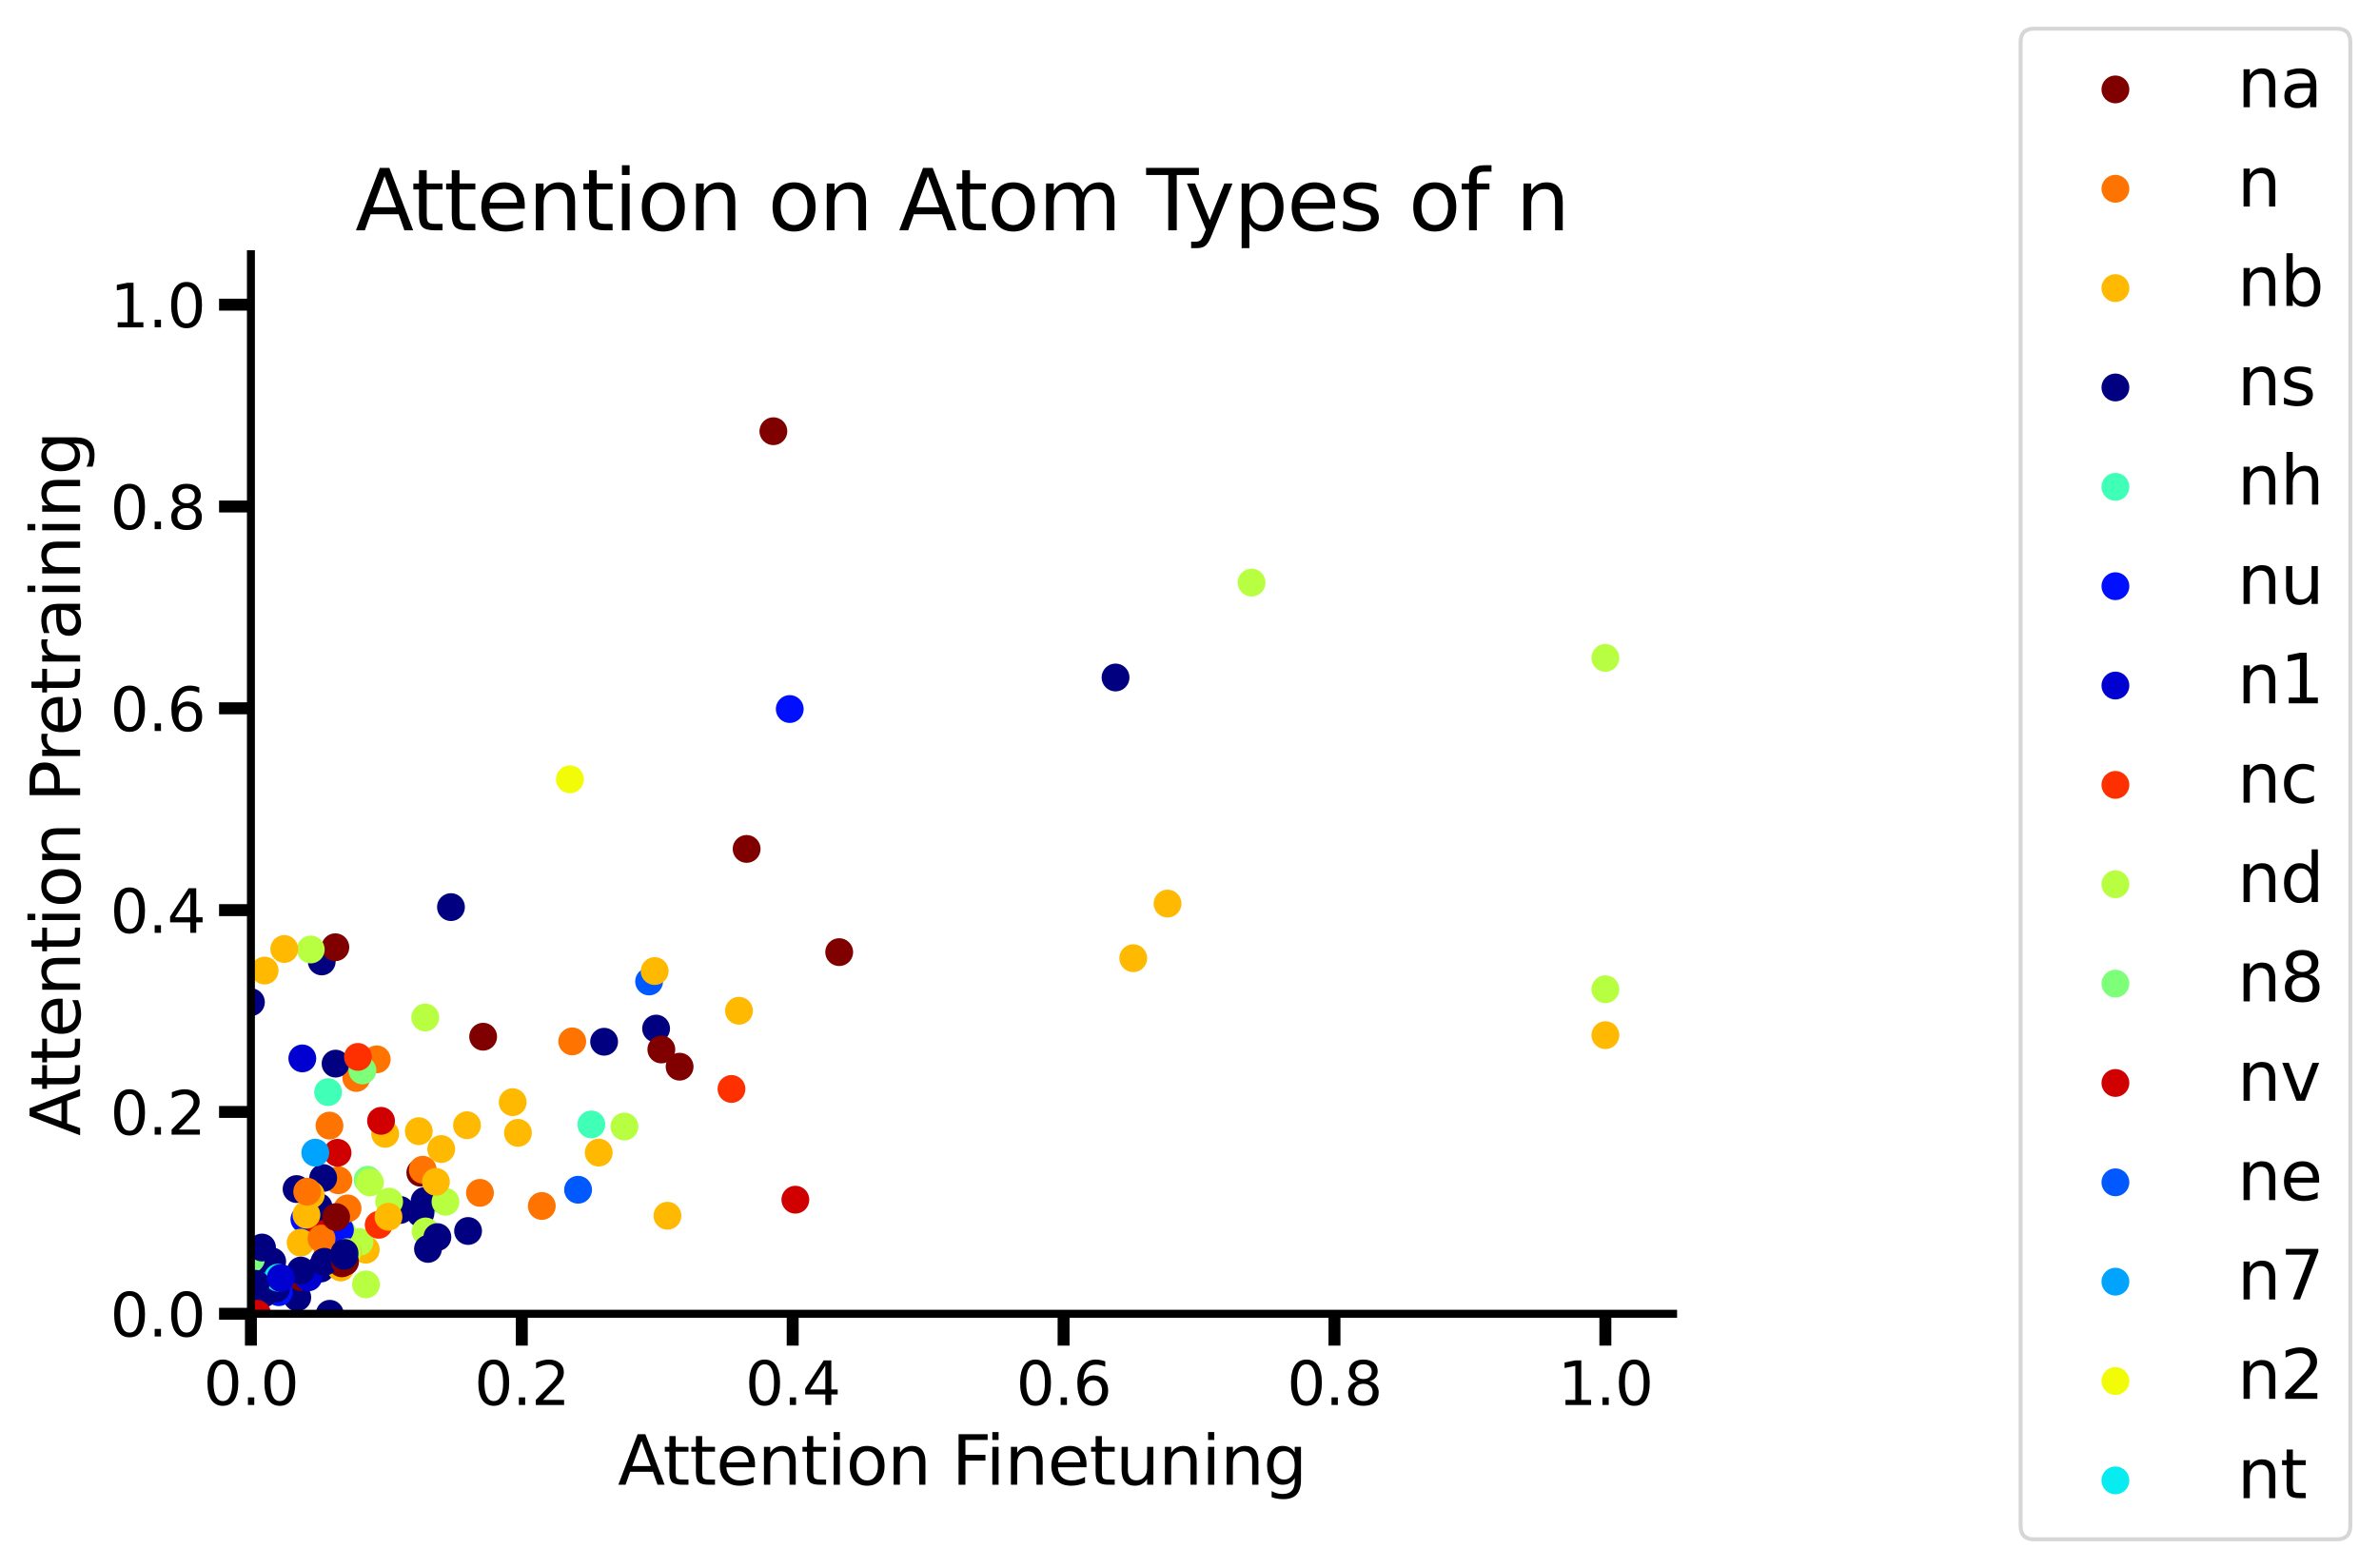 <?xml version="1.0" encoding="utf-8" standalone="no"?>
<!DOCTYPE svg PUBLIC "-//W3C//DTD SVG 1.1//EN"
  "http://www.w3.org/Graphics/SVG/1.1/DTD/svg11.dtd">
<svg xmlns:xlink="http://www.w3.org/1999/xlink" width="597.388pt" height="393.792pt" viewBox="0 0 597.388 393.792" xmlns="http://www.w3.org/2000/svg" version="1.1">
 <defs>
  <style type="text/css">*{stroke-linejoin: round; stroke-linecap: butt}</style>
 </defs>
 <g id="figure_1">
  <g id="patch_1">
   <path d="M 0 393.792 
L 597.388 393.792 
L 597.388 -0 
L 0 -0 
z
" style="fill: #ffffff"/>
  </g>
  <g id="axes_1">
   <g id="patch_2">
    <path d="M 63.008 329.952 
L 420.127 329.952 
L 420.127 63.84 
L 63.008 63.84 
z
" style="fill: #ffffff"/>
   </g>
   <g id="PathCollection_1">
    <defs>
     <path id="m0a8fdbb843" d="M 0 3 
C 0.796 3 1.559 2.684 2.121 2.121 
C 2.684 1.559 3 0.796 3 0 
C 3 -0.796 2.684 -1.559 2.121 -2.121 
C 1.559 -2.684 0.796 -3 0 -3 
C -0.796 -3 -1.559 -2.684 -2.121 -2.121 
C -2.684 -1.559 -3 -0.796 -3 0 
C -3 0.796 -2.684 1.559 -2.121 2.121 
C -1.559 2.684 -0.796 3 0 3 
z
" style="stroke: #800000"/>
    </defs>
    <g clip-path="url(#peb94a585a1)">
     <use xlink:href="#m0a8fdbb843" x="187.485" y="213.203" style="fill: #800000; stroke: #800000"/>
    </g>
   </g>
   <g id="PathCollection_2">
    <defs>
     <path id="m5bb364352b" d="M 0 3 
C 0.796 3 1.559 2.684 2.121 2.121 
C 2.684 1.559 3 0.796 3 0 
C 3 -0.796 2.684 -1.559 2.121 -2.121 
C 1.559 -2.684 0.796 -3 0 -3 
C -0.796 -3 -1.559 -2.684 -2.121 -2.121 
C -2.684 -1.559 -3 -0.796 -3 0 
C -3 0.796 -2.684 1.559 -2.121 2.121 
C -1.559 2.684 -0.796 3 0 3 
z
" style="stroke: #ff7300"/>
    </defs>
    <g clip-path="url(#peb94a585a1)">
     <use xlink:href="#m5bb364352b" x="94.602" y="266.051" style="fill: #ff7300; stroke: #ff7300"/>
    </g>
   </g>
   <g id="PathCollection_3">
    <defs>
     <path id="m5950d393f5" d="M 0 3 
C 0.796 3 1.559 2.684 2.121 2.121 
C 2.684 1.559 3 0.796 3 0 
C 3 -0.796 2.684 -1.559 2.121 -2.121 
C 1.559 -2.684 0.796 -3 0 -3 
C -0.796 -3 -1.559 -2.684 -2.121 -2.121 
C -2.684 -1.559 -3 -0.796 -3 0 
C -3 0.796 -2.684 1.559 -2.121 2.121 
C -1.559 2.684 -0.796 3 0 3 
z
" style="stroke: #ffb900"/>
    </defs>
    <g clip-path="url(#peb94a585a1)">
     <use xlink:href="#m5950d393f5" x="96.72" y="284.767" style="fill: #ffb900; stroke: #ffb900"/>
    </g>
   </g>
   <g id="PathCollection_4">
    <defs>
     <path id="mbd45d2533b" d="M 0 3 
C 0.796 3 1.559 2.684 2.121 2.121 
C 2.684 1.559 3 0.796 3 0 
C 3 -0.796 2.684 -1.559 2.121 -2.121 
C 1.559 -2.684 0.796 -3 0 -3 
C -0.796 -3 -1.559 -2.684 -2.121 -2.121 
C -2.684 -1.559 -3 -0.796 -3 0 
C -3 0.796 -2.684 1.559 -2.121 2.121 
C -1.559 2.684 -0.796 3 0 3 
z
" style="stroke: #000080"/>
    </defs>
    <g clip-path="url(#peb94a585a1)">
     <use xlink:href="#mbd45d2533b" x="74.648" y="325.827" style="fill: #000080; stroke: #000080"/>
    </g>
   </g>
   <g id="PathCollection_5">
    <g clip-path="url(#peb94a585a1)">
     <use xlink:href="#m0a8fdbb843" x="75.38" y="320.695" style="fill: #800000; stroke: #800000"/>
    </g>
   </g>
   <g id="PathCollection_6">
    <g clip-path="url(#peb94a585a1)">
     <use xlink:href="#m0a8fdbb843" x="63.008" y="322.589" style="fill: #800000; stroke: #800000"/>
    </g>
   </g>
   <g id="PathCollection_7">
    <g clip-path="url(#peb94a585a1)">
     <use xlink:href="#mbd45d2533b" x="68.348" y="316.811" style="fill: #000080; stroke: #000080"/>
    </g>
   </g>
   <g id="PathCollection_8">
    <defs>
     <path id="md31bfb827f" d="M 0 3 
C 0.796 3 1.559 2.684 2.121 2.121 
C 2.684 1.559 3 0.796 3 0 
C 3 -0.796 2.684 -1.559 2.121 -2.121 
C 1.559 -2.684 0.796 -3 0 -3 
C -0.796 -3 -1.559 -2.684 -2.121 -2.121 
C -2.684 -1.559 -3 -0.796 -3 0 
C -3 0.796 -2.684 1.559 -2.121 2.121 
C -1.559 2.684 -0.796 3 0 3 
z
" style="stroke: #40ffb7"/>
    </defs>
    <g clip-path="url(#peb94a585a1)">
     <use xlink:href="#md31bfb827f" x="106.857" y="302.038" style="fill: #40ffb7; stroke: #40ffb7"/>
    </g>
   </g>
   <g id="PathCollection_9">
    <g clip-path="url(#peb94a585a1)">
     <use xlink:href="#mbd45d2533b" x="80.55" y="318.592" style="fill: #000080; stroke: #000080"/>
    </g>
   </g>
   <g id="PathCollection_10">
    <g clip-path="url(#peb94a585a1)">
     <use xlink:href="#m5950d393f5" x="91.852" y="313.859" style="fill: #ffb900; stroke: #ffb900"/>
    </g>
   </g>
   <g id="PathCollection_11">
    <g clip-path="url(#peb94a585a1)">
     <use xlink:href="#mbd45d2533b" x="164.754" y="258.327" style="fill: #000080; stroke: #000080"/>
    </g>
   </g>
   <g id="PathCollection_12">
    <g clip-path="url(#peb94a585a1)">
     <use xlink:href="#mbd45d2533b" x="105.579" y="304.691" style="fill: #000080; stroke: #000080"/>
    </g>
   </g>
   <g id="PathCollection_13">
    <g clip-path="url(#peb94a585a1)">
     <use xlink:href="#mbd45d2533b" x="106.617" y="301.618" style="fill: #000080; stroke: #000080"/>
    </g>
   </g>
   <g id="PathCollection_14">
    <g clip-path="url(#peb94a585a1)">
     <use xlink:href="#m5bb364352b" x="82.239" y="314.841" style="fill: #ff7300; stroke: #ff7300"/>
    </g>
   </g>
   <g id="PathCollection_15">
    <g clip-path="url(#peb94a585a1)">
     <use xlink:href="#mbd45d2533b" x="86.334" y="316.28" style="fill: #000080; stroke: #000080"/>
    </g>
   </g>
   <g id="PathCollection_16">
    <g clip-path="url(#peb94a585a1)">
     <use xlink:href="#mbd45d2533b" x="113.241" y="227.818" style="fill: #000080; stroke: #000080"/>
    </g>
   </g>
   <g id="PathCollection_17">
    <g clip-path="url(#peb94a585a1)">
     <use xlink:href="#mbd45d2533b" x="117.537" y="309.159" style="fill: #000080; stroke: #000080"/>
    </g>
   </g>
   <g id="PathCollection_18">
    <defs>
     <path id="mb98b5febcc" d="M 0 3 
C 0.796 3 1.559 2.684 2.121 2.121 
C 2.684 1.559 3 0.796 3 0 
C 3 -0.796 2.684 -1.559 2.121 -2.121 
C 1.559 -2.684 0.796 -3 0 -3 
C -0.796 -3 -1.559 -2.684 -2.121 -2.121 
C -2.684 -1.559 -3 -0.796 -3 0 
C -3 0.796 -2.684 1.559 -2.121 2.121 
C -1.559 2.684 -0.796 3 0 3 
z
" style="stroke: #0010ff"/>
    </defs>
    <g clip-path="url(#peb94a585a1)">
     <use xlink:href="#mb98b5febcc" x="70" y="324.535" style="fill: #0010ff; stroke: #0010ff"/>
    </g>
   </g>
   <g id="PathCollection_19">
    <defs>
     <path id="m5ac8adf208" d="M 0 3 
C 0.796 3 1.559 2.684 2.121 2.121 
C 2.684 1.559 3 0.796 3 0 
C 3 -0.796 2.684 -1.559 2.121 -2.121 
C 1.559 -2.684 0.796 -3 0 -3 
C -0.796 -3 -1.559 -2.684 -2.121 -2.121 
C -2.684 -1.559 -3 -0.796 -3 0 
C -3 0.796 -2.684 1.559 -2.121 2.121 
C -1.559 2.684 -0.796 3 0 3 
z
" style="stroke: #0000d1"/>
    </defs>
    <g clip-path="url(#peb94a585a1)">
     <use xlink:href="#m5ac8adf208" x="77.422" y="320.802" style="fill: #0000d1; stroke: #0000d1"/>
    </g>
   </g>
   <g id="PathCollection_20">
    <g clip-path="url(#peb94a585a1)">
     <use xlink:href="#m0a8fdbb843" x="210.731" y="239.124" style="fill: #800000; stroke: #800000"/>
    </g>
   </g>
   <g id="PathCollection_21">
    <defs>
     <path id="m7ab957c93b" d="M 0 3 
C 0.796 3 1.559 2.684 2.121 2.121 
C 2.684 1.559 3 0.796 3 0 
C 3 -0.796 2.684 -1.559 2.121 -2.121 
C 1.559 -2.684 0.796 -3 0 -3 
C -0.796 -3 -1.559 -2.684 -2.121 -2.121 
C -2.684 -1.559 -3 -0.796 -3 0 
C -3 0.796 -2.684 1.559 -2.121 2.121 
C -1.559 2.684 -0.796 3 0 3 
z
" style="stroke: #ff3000"/>
    </defs>
    <g clip-path="url(#peb94a585a1)">
     <use xlink:href="#m7ab957c93b" x="183.681" y="273.485" style="fill: #ff3000; stroke: #ff3000"/>
    </g>
   </g>
   <g id="PathCollection_22">
    <defs>
     <path id="m9fdbf76335" d="M 0 3 
C 0.796 3 1.559 2.684 2.121 2.121 
C 2.684 1.559 3 0.796 3 0 
C 3 -0.796 2.684 -1.559 2.121 -2.121 
C 1.559 -2.684 0.796 -3 0 -3 
C -0.796 -3 -1.559 -2.684 -2.121 -2.121 
C -2.684 -1.559 -3 -0.796 -3 0 
C -3 0.796 -2.684 1.559 -2.121 2.121 
C -1.559 2.684 -0.796 3 0 3 
z
" style="stroke: #b7ff40"/>
    </defs>
    <g clip-path="url(#peb94a585a1)">
     <use xlink:href="#m9fdbf76335" x="156.793" y="282.924" style="fill: #b7ff40; stroke: #b7ff40"/>
    </g>
   </g>
   <g id="PathCollection_23">
    <g clip-path="url(#peb94a585a1)">
     <use xlink:href="#m9fdbf76335" x="106.87" y="309.272" style="fill: #b7ff40; stroke: #b7ff40"/>
    </g>
   </g>
   <g id="PathCollection_24">
    <g clip-path="url(#peb94a585a1)">
     <use xlink:href="#m0a8fdbb843" x="105.549" y="294.519" style="fill: #800000; stroke: #800000"/>
    </g>
   </g>
   <g id="PathCollection_25">
    <g clip-path="url(#peb94a585a1)">
     <use xlink:href="#m0a8fdbb843" x="166.066" y="263.57" style="fill: #800000; stroke: #800000"/>
    </g>
   </g>
   <g id="PathCollection_26">
    <g clip-path="url(#peb94a585a1)">
     <use xlink:href="#m5bb364352b" x="84.981" y="296.426" style="fill: #ff7300; stroke: #ff7300"/>
    </g>
   </g>
   <g id="PathCollection_27">
    <g clip-path="url(#peb94a585a1)">
     <use xlink:href="#mb98b5febcc" x="76.437" y="306.21" style="fill: #0010ff; stroke: #0010ff"/>
    </g>
   </g>
   <g id="PathCollection_28">
    <g clip-path="url(#peb94a585a1)">
     <use xlink:href="#m5950d393f5" x="82.041" y="307.738" style="fill: #ffb900; stroke: #ffb900"/>
    </g>
   </g>
   <g id="PathCollection_29">
    <g clip-path="url(#peb94a585a1)">
     <use xlink:href="#mbd45d2533b" x="63.008" y="318.276" style="fill: #000080; stroke: #000080"/>
    </g>
   </g>
   <g id="PathCollection_30">
    <g clip-path="url(#peb94a585a1)">
     <use xlink:href="#m5bb364352b" x="120.521" y="299.583" style="fill: #ff7300; stroke: #ff7300"/>
    </g>
   </g>
   <g id="PathCollection_31">
    <g clip-path="url(#peb94a585a1)">
     <use xlink:href="#mbd45d2533b" x="280.123" y="170.149" style="fill: #000080; stroke: #000080"/>
    </g>
   </g>
   <g id="PathCollection_32">
    <g clip-path="url(#peb94a585a1)">
     <use xlink:href="#m9fdbf76335" x="111.865" y="301.824" style="fill: #b7ff40; stroke: #b7ff40"/>
    </g>
   </g>
   <g id="PathCollection_33">
    <g clip-path="url(#peb94a585a1)">
     <use xlink:href="#m9fdbf76335" x="85.876" y="309.367" style="fill: #b7ff40; stroke: #b7ff40"/>
    </g>
   </g>
   <g id="PathCollection_34">
    <defs>
     <path id="m23bd38cb18" d="M 0 3 
C 0.796 3 1.559 2.684 2.121 2.121 
C 2.684 1.559 3 0.796 3 0 
C 3 -0.796 2.684 -1.559 2.121 -2.121 
C 1.559 -2.684 0.796 -3 0 -3 
C -0.796 -3 -1.559 -2.684 -2.121 -2.121 
C -2.684 -1.559 -3 -0.796 -3 0 
C -3 0.796 -2.684 1.559 -2.121 2.121 
C -1.559 2.684 -0.796 3 0 3 
z
" style="stroke: #7dff7a"/>
    </defs>
    <g clip-path="url(#peb94a585a1)">
     <use xlink:href="#m23bd38cb18" x="63.008" y="316.22" style="fill: #7dff7a; stroke: #7dff7a"/>
    </g>
   </g>
   <g id="PathCollection_35">
    <g clip-path="url(#peb94a585a1)">
     <use xlink:href="#mbd45d2533b" x="109.828" y="310.691" style="fill: #000080; stroke: #000080"/>
    </g>
   </g>
   <g id="PathCollection_36">
    <g clip-path="url(#peb94a585a1)">
     <use xlink:href="#m5bb364352b" x="106.162" y="293.769" style="fill: #ff7300; stroke: #ff7300"/>
    </g>
   </g>
   <g id="PathCollection_37">
    <g clip-path="url(#peb94a585a1)">
     <use xlink:href="#m9fdbf76335" x="90.27" y="311.893" style="fill: #b7ff40; stroke: #b7ff40"/>
    </g>
   </g>
   <g id="PathCollection_38">
    <g clip-path="url(#peb94a585a1)">
     <use xlink:href="#m5bb364352b" x="89.467" y="270.723" style="fill: #ff7300; stroke: #ff7300"/>
    </g>
   </g>
   <g id="PathCollection_39">
    <g clip-path="url(#peb94a585a1)">
     <use xlink:href="#mbd45d2533b" x="80.789" y="241.46" style="fill: #000080; stroke: #000080"/>
    </g>
   </g>
   <g id="PathCollection_40">
    <defs>
     <path id="m068b511c0d" d="M 0 3 
C 0.796 3 1.559 2.684 2.121 2.121 
C 2.684 1.559 3 0.796 3 0 
C 3 -0.796 2.684 -1.559 2.121 -2.121 
C 1.559 -2.684 0.796 -3 0 -3 
C -0.796 -3 -1.559 -2.684 -2.121 -2.121 
C -2.684 -1.559 -3 -0.796 -3 0 
C -3 0.796 -2.684 1.559 -2.121 2.121 
C -1.559 2.684 -0.796 3 0 3 
z
" style="stroke: #d10000"/>
    </defs>
    <g clip-path="url(#peb94a585a1)">
     <use xlink:href="#m068b511c0d" x="199.722" y="301.298" style="fill: #d10000; stroke: #d10000"/>
    </g>
   </g>
   <g id="PathCollection_41">
    <g clip-path="url(#peb94a585a1)">
     <use xlink:href="#m9fdbf76335" x="403.122" y="248.447" style="fill: #b7ff40; stroke: #b7ff40"/>
    </g>
   </g>
   <g id="PathCollection_42">
    <defs>
     <path id="ma3d87de763" d="M 0 3 
C 0.796 3 1.559 2.684 2.121 2.121 
C 2.684 1.559 3 0.796 3 0 
C 3 -0.796 2.684 -1.559 2.121 -2.121 
C 1.559 -2.684 0.796 -3 0 -3 
C -0.796 -3 -1.559 -2.684 -2.121 -2.121 
C -2.684 -1.559 -3 -0.796 -3 0 
C -3 0.796 -2.684 1.559 -2.121 2.121 
C -1.559 2.684 -0.796 3 0 3 
z
" style="stroke: #0058ff"/>
    </defs>
    <g clip-path="url(#peb94a585a1)">
     <use xlink:href="#ma3d87de763" x="162.995" y="246.491" style="fill: #0058ff; stroke: #0058ff"/>
    </g>
   </g>
   <g id="PathCollection_43">
    <g clip-path="url(#peb94a585a1)">
     <use xlink:href="#md31bfb827f" x="148.489" y="282.403" style="fill: #40ffb7; stroke: #40ffb7"/>
    </g>
   </g>
   <g id="PathCollection_44">
    <g clip-path="url(#peb94a585a1)">
     <use xlink:href="#ma3d87de763" x="145.164" y="298.801" style="fill: #0058ff; stroke: #0058ff"/>
    </g>
   </g>
   <g id="PathCollection_45">
    <g clip-path="url(#peb94a585a1)">
     <use xlink:href="#m068b511c0d" x="80.748" y="308.7" style="fill: #d10000; stroke: #d10000"/>
    </g>
   </g>
   <g id="PathCollection_46">
    <g clip-path="url(#peb94a585a1)">
     <use xlink:href="#m5950d393f5" x="284.568" y="240.641" style="fill: #ffb900; stroke: #ffb900"/>
    </g>
   </g>
   <g id="PathCollection_47">
    <g clip-path="url(#peb94a585a1)">
     <use xlink:href="#m068b511c0d" x="95.683" y="281.494" style="fill: #d10000; stroke: #d10000"/>
    </g>
   </g>
   <g id="PathCollection_48">
    <g clip-path="url(#peb94a585a1)">
     <use xlink:href="#m5950d393f5" x="117.264" y="282.598" style="fill: #ffb900; stroke: #ffb900"/>
    </g>
   </g>
   <g id="PathCollection_49">
    <g clip-path="url(#peb94a585a1)">
     <use xlink:href="#m068b511c0d" x="84.759" y="289.522" style="fill: #d10000; stroke: #d10000"/>
    </g>
   </g>
   <g id="PathCollection_50">
    <g clip-path="url(#peb94a585a1)">
     <use xlink:href="#m5950d393f5" x="75.485" y="312.094" style="fill: #ffb900; stroke: #ffb900"/>
    </g>
   </g>
   <g id="PathCollection_51">
    <g clip-path="url(#peb94a585a1)">
     <use xlink:href="#m5950d393f5" x="110.798" y="288.574" style="fill: #ffb900; stroke: #ffb900"/>
    </g>
   </g>
   <g id="PathCollection_52">
    <g clip-path="url(#peb94a585a1)">
     <use xlink:href="#m5bb364352b" x="136.047" y="302.878" style="fill: #ff7300; stroke: #ff7300"/>
    </g>
   </g>
   <g id="PathCollection_53">
    <g clip-path="url(#peb94a585a1)">
     <use xlink:href="#m23bd38cb18" x="92.31" y="296.286" style="fill: #7dff7a; stroke: #7dff7a"/>
    </g>
   </g>
   <g id="PathCollection_54">
    <g clip-path="url(#peb94a585a1)">
     <use xlink:href="#mb98b5febcc" x="85.364" y="308.864" style="fill: #0010ff; stroke: #0010ff"/>
    </g>
   </g>
   <g id="PathCollection_55">
    <g clip-path="url(#peb94a585a1)">
     <use xlink:href="#m5bb364352b" x="143.695" y="261.541" style="fill: #ff7300; stroke: #ff7300"/>
    </g>
   </g>
   <g id="PathCollection_56">
    <g clip-path="url(#peb94a585a1)">
     <use xlink:href="#m5bb364352b" x="87.277" y="303.483" style="fill: #ff7300; stroke: #ff7300"/>
    </g>
   </g>
   <g id="PathCollection_57">
    <g clip-path="url(#peb94a585a1)">
     <use xlink:href="#m9fdbf76335" x="91.9" y="322.573" style="fill: #b7ff40; stroke: #b7ff40"/>
    </g>
   </g>
   <g id="PathCollection_58">
    <g clip-path="url(#peb94a585a1)">
     <use xlink:href="#m9fdbf76335" x="92.887" y="296.964" style="fill: #b7ff40; stroke: #b7ff40"/>
    </g>
   </g>
   <g id="PathCollection_59">
    <g clip-path="url(#peb94a585a1)">
     <use xlink:href="#mbd45d2533b" x="66.237" y="324.852" style="fill: #000080; stroke: #000080"/>
    </g>
   </g>
   <g id="PathCollection_60">
    <g clip-path="url(#peb94a585a1)">
     <use xlink:href="#mbd45d2533b" x="69.298" y="323.612" style="fill: #000080; stroke: #000080"/>
    </g>
   </g>
   <g id="PathCollection_61">
    <g clip-path="url(#peb94a585a1)">
     <use xlink:href="#md31bfb827f" x="82.385" y="274.287" style="fill: #40ffb7; stroke: #40ffb7"/>
    </g>
   </g>
   <g id="PathCollection_62">
    <g clip-path="url(#peb94a585a1)">
     <use xlink:href="#mbd45d2533b" x="84.264" y="267.126" style="fill: #000080; stroke: #000080"/>
    </g>
   </g>
   <g id="PathCollection_63">
    <g clip-path="url(#peb94a585a1)">
     <use xlink:href="#m23bd38cb18" x="91.02" y="268.842" style="fill: #7dff7a; stroke: #7dff7a"/>
    </g>
   </g>
   <g id="PathCollection_64">
    <g clip-path="url(#peb94a585a1)">
     <use xlink:href="#mbd45d2533b" x="81.149" y="295.85" style="fill: #000080; stroke: #000080"/>
    </g>
   </g>
   <g id="PathCollection_65">
    <g clip-path="url(#peb94a585a1)">
     <use xlink:href="#mbd45d2533b" x="79.99" y="303.086" style="fill: #000080; stroke: #000080"/>
    </g>
   </g>
   <g id="PathCollection_66">
    <g clip-path="url(#peb94a585a1)">
     <use xlink:href="#m5950d393f5" x="85.54" y="318.327" style="fill: #ffb900; stroke: #ffb900"/>
    </g>
   </g>
   <g id="PathCollection_67">
    <g clip-path="url(#peb94a585a1)">
     <use xlink:href="#m5950d393f5" x="87.385" y="314.571" style="fill: #ffb900; stroke: #ffb900"/>
    </g>
   </g>
   <g id="PathCollection_68">
    <g clip-path="url(#peb94a585a1)">
     <use xlink:href="#m5950d393f5" x="293.18" y="226.932" style="fill: #ffb900; stroke: #ffb900"/>
    </g>
   </g>
   <g id="PathCollection_69">
    <g clip-path="url(#peb94a585a1)">
     <use xlink:href="#m5950d393f5" x="164.395" y="243.877" style="fill: #ffb900; stroke: #ffb900"/>
    </g>
   </g>
   <g id="PathCollection_70">
    <defs>
     <path id="m5619b731d8" d="M 0 3 
C 0.796 3 1.559 2.684 2.121 2.121 
C 2.684 1.559 3 0.796 3 0 
C 3 -0.796 2.684 -1.559 2.121 -2.121 
C 1.559 -2.684 0.796 -3 0 -3 
C -0.796 -3 -1.559 -2.684 -2.121 -2.121 
C -2.684 -1.559 -3 -0.796 -3 0 
C -3 0.796 -2.684 1.559 -2.121 2.121 
C -1.559 2.684 -0.796 3 0 3 
z
" style="stroke: #00a4ff"/>
    </defs>
    <g clip-path="url(#peb94a585a1)">
     <use xlink:href="#m5619b731d8" x="79.167" y="289.492" style="fill: #00a4ff; stroke: #00a4ff"/>
    </g>
   </g>
   <g id="PathCollection_71">
    <g clip-path="url(#peb94a585a1)">
     <use xlink:href="#m5bb364352b" x="82.733" y="282.694" style="fill: #ff7300; stroke: #ff7300"/>
    </g>
   </g>
   <g id="PathCollection_72">
    <g clip-path="url(#peb94a585a1)">
     <use xlink:href="#m5950d393f5" x="78.049" y="300.068" style="fill: #ffb900; stroke: #ffb900"/>
    </g>
   </g>
   <g id="PathCollection_73">
    <g clip-path="url(#peb94a585a1)">
     <use xlink:href="#m5950d393f5" x="76.946" y="305.072" style="fill: #ffb900; stroke: #ffb900"/>
    </g>
   </g>
   <g id="PathCollection_74">
    <g clip-path="url(#peb94a585a1)">
     <use xlink:href="#m5bb364352b" x="80.741" y="311.061" style="fill: #ff7300; stroke: #ff7300"/>
    </g>
   </g>
   <g id="PathCollection_75">
    <g clip-path="url(#peb94a585a1)">
     <use xlink:href="#m0a8fdbb843" x="85.836" y="317.288" style="fill: #800000; stroke: #800000"/>
    </g>
   </g>
   <g id="PathCollection_76">
    <g clip-path="url(#peb94a585a1)">
     <use xlink:href="#m9fdbf76335" x="87.234" y="314.474" style="fill: #b7ff40; stroke: #b7ff40"/>
    </g>
   </g>
   <g id="PathCollection_77">
    <g clip-path="url(#peb94a585a1)">
     <use xlink:href="#m0a8fdbb843" x="121.323" y="260.366" style="fill: #800000; stroke: #800000"/>
    </g>
   </g>
   <g id="PathCollection_78">
    <g clip-path="url(#peb94a585a1)">
     <use xlink:href="#m9fdbf76335" x="106.776" y="255.536" style="fill: #b7ff40; stroke: #b7ff40"/>
    </g>
   </g>
   <g id="PathCollection_79">
    <g clip-path="url(#peb94a585a1)">
     <use xlink:href="#m7ab957c93b" x="89.884" y="265.437" style="fill: #ff3000; stroke: #ff3000"/>
    </g>
   </g>
   <g id="PathCollection_80">
    <g clip-path="url(#peb94a585a1)">
     <use xlink:href="#m9fdbf76335" x="403.122" y="165.226" style="fill: #b7ff40; stroke: #b7ff40"/>
    </g>
   </g>
   <g id="PathCollection_81">
    <g clip-path="url(#peb94a585a1)">
     <use xlink:href="#m9fdbf76335" x="314.284" y="146.313" style="fill: #b7ff40; stroke: #b7ff40"/>
    </g>
   </g>
   <g id="PathCollection_82">
    <g clip-path="url(#peb94a585a1)">
     <use xlink:href="#m0a8fdbb843" x="194.201" y="108.298" style="fill: #800000; stroke: #800000"/>
    </g>
   </g>
   <g id="PathCollection_83">
    <defs>
     <path id="mfdcd11271a" d="M 0 3 
C 0.796 3 1.559 2.684 2.121 2.121 
C 2.684 1.559 3 0.796 3 0 
C 3 -0.796 2.684 -1.559 2.121 -2.121 
C 1.559 -2.684 0.796 -3 0 -3 
C -0.796 -3 -1.559 -2.684 -2.121 -2.121 
C -2.684 -1.559 -3 -0.796 -3 0 
C -3 0.796 -2.684 1.559 -2.121 2.121 
C -1.559 2.684 -0.796 3 0 3 
z
" style="stroke: #f1fc06"/>
    </defs>
    <g clip-path="url(#peb94a585a1)">
     <use xlink:href="#mfdcd11271a" x="143.113" y="195.721" style="fill: #f1fc06; stroke: #f1fc06"/>
    </g>
   </g>
   <g id="PathCollection_84">
    <g clip-path="url(#peb94a585a1)">
     <use xlink:href="#m5950d393f5" x="167.6" y="305.329" style="fill: #ffb900; stroke: #ffb900"/>
    </g>
   </g>
   <g id="PathCollection_85">
    <g clip-path="url(#peb94a585a1)">
     <use xlink:href="#mbd45d2533b" x="151.697" y="261.628" style="fill: #000080; stroke: #000080"/>
    </g>
   </g>
   <g id="PathCollection_86">
    <g clip-path="url(#peb94a585a1)">
     <use xlink:href="#m5950d393f5" x="150.346" y="289.473" style="fill: #ffb900; stroke: #ffb900"/>
    </g>
   </g>
   <g id="PathCollection_87">
    <g clip-path="url(#peb94a585a1)">
     <use xlink:href="#m0a8fdbb843" x="170.655" y="267.894" style="fill: #800000; stroke: #800000"/>
    </g>
   </g>
   <g id="PathCollection_88">
    <g clip-path="url(#peb94a585a1)">
     <use xlink:href="#mbd45d2533b" x="100.5" y="303.877" style="fill: #000080; stroke: #000080"/>
    </g>
   </g>
   <g id="PathCollection_89">
    <g clip-path="url(#peb94a585a1)">
     <use xlink:href="#mbd45d2533b" x="74.475" y="298.627" style="fill: #000080; stroke: #000080"/>
    </g>
   </g>
   <g id="PathCollection_90">
    <g clip-path="url(#peb94a585a1)">
     <use xlink:href="#m068b511c0d" x="64.562" y="329.952" style="fill: #d10000; stroke: #d10000"/>
    </g>
   </g>
   <g id="PathCollection_91">
    <g clip-path="url(#peb94a585a1)">
     <use xlink:href="#m5950d393f5" x="403.122" y="259.974" style="fill: #ffb900; stroke: #ffb900"/>
    </g>
   </g>
   <g id="PathCollection_92">
    <g clip-path="url(#peb94a585a1)">
     <use xlink:href="#m5950d393f5" x="109.469" y="296.812" style="fill: #ffb900; stroke: #ffb900"/>
    </g>
   </g>
   <g id="PathCollection_93">
    <g clip-path="url(#peb94a585a1)">
     <use xlink:href="#m0a8fdbb843" x="84.408" y="305.665" style="fill: #800000; stroke: #800000"/>
    </g>
   </g>
   <g id="PathCollection_94">
    <g clip-path="url(#peb94a585a1)">
     <use xlink:href="#mbd45d2533b" x="81.466" y="316.892" style="fill: #000080; stroke: #000080"/>
    </g>
   </g>
   <g id="PathCollection_95">
    <g clip-path="url(#peb94a585a1)">
     <use xlink:href="#mbd45d2533b" x="65.793" y="313.311" style="fill: #000080; stroke: #000080"/>
    </g>
   </g>
   <g id="PathCollection_96">
    <g clip-path="url(#peb94a585a1)">
     <use xlink:href="#m5950d393f5" x="185.566" y="253.848" style="fill: #ffb900; stroke: #ffb900"/>
    </g>
   </g>
   <g id="PathCollection_97">
    <g clip-path="url(#peb94a585a1)">
     <use xlink:href="#m0a8fdbb843" x="84.209" y="237.897" style="fill: #800000; stroke: #800000"/>
    </g>
   </g>
   <g id="PathCollection_98">
    <g clip-path="url(#peb94a585a1)">
     <use xlink:href="#m9fdbf76335" x="78.033" y="238.46" style="fill: #b7ff40; stroke: #b7ff40"/>
    </g>
   </g>
   <g id="PathCollection_99">
    <g clip-path="url(#peb94a585a1)">
     <use xlink:href="#m5950d393f5" x="66.447" y="243.756" style="fill: #ffb900; stroke: #ffb900"/>
    </g>
   </g>
   <g id="PathCollection_100">
    <g clip-path="url(#peb94a585a1)">
     <use xlink:href="#m5950d393f5" x="71.388" y="238.336" style="fill: #ffb900; stroke: #ffb900"/>
    </g>
   </g>
   <g id="PathCollection_101">
    <g clip-path="url(#peb94a585a1)">
     <use xlink:href="#m5950d393f5" x="130.063" y="284.513" style="fill: #ffb900; stroke: #ffb900"/>
    </g>
   </g>
   <g id="PathCollection_102">
    <g clip-path="url(#peb94a585a1)">
     <use xlink:href="#m5950d393f5" x="128.739" y="276.803" style="fill: #ffb900; stroke: #ffb900"/>
    </g>
   </g>
   <g id="PathCollection_103">
    <g clip-path="url(#peb94a585a1)">
     <use xlink:href="#m5ac8adf208" x="75.914" y="265.816" style="fill: #0000d1; stroke: #0000d1"/>
    </g>
   </g>
   <g id="PathCollection_104">
    <g clip-path="url(#peb94a585a1)">
     <use xlink:href="#m0a8fdbb843" x="86.643" y="316.9" style="fill: #800000; stroke: #800000"/>
    </g>
   </g>
   <g id="PathCollection_105">
    <g clip-path="url(#peb94a585a1)">
     <use xlink:href="#m9fdbf76335" x="97.723" y="301.781" style="fill: #b7ff40; stroke: #b7ff40"/>
    </g>
   </g>
   <g id="PathCollection_106">
    <g clip-path="url(#peb94a585a1)">
     <use xlink:href="#m7ab957c93b" x="95.091" y="307.611" style="fill: #ff3000; stroke: #ff3000"/>
    </g>
   </g>
   <g id="PathCollection_107">
    <defs>
     <path id="m72caffab1c" d="M 0 3 
C 0.796 3 1.559 2.684 2.121 2.121 
C 2.684 1.559 3 0.796 3 0 
C 3 -0.796 2.684 -1.559 2.121 -2.121 
C 1.559 -2.684 0.796 -3 0 -3 
C -0.796 -3 -1.559 -2.684 -2.121 -2.121 
C -2.684 -1.559 -3 -0.796 -3 0 
C -3 0.796 -2.684 1.559 -2.121 2.121 
C -1.559 2.684 -0.796 3 0 3 
z
" style="stroke: #06ecf1"/>
    </defs>
    <g clip-path="url(#peb94a585a1)">
     <use xlink:href="#m72caffab1c" x="69.783" y="320.878" style="fill: #06ecf1; stroke: #06ecf1"/>
    </g>
   </g>
   <g id="PathCollection_108">
    <g clip-path="url(#peb94a585a1)">
     <use xlink:href="#m5950d393f5" x="97.554" y="305.59" style="fill: #ffb900; stroke: #ffb900"/>
    </g>
   </g>
   <g id="PathCollection_109">
    <g clip-path="url(#peb94a585a1)">
     <use xlink:href="#m5950d393f5" x="105.161" y="284.089" style="fill: #ffb900; stroke: #ffb900"/>
    </g>
   </g>
   <g id="PathCollection_110">
    <g clip-path="url(#peb94a585a1)">
     <use xlink:href="#mbd45d2533b" x="64.197" y="322.42" style="fill: #000080; stroke: #000080"/>
    </g>
   </g>
   <g id="PathCollection_111">
    <g clip-path="url(#peb94a585a1)">
     <use xlink:href="#mbd45d2533b" x="75.543" y="319.098" style="fill: #000080; stroke: #000080"/>
    </g>
   </g>
   <g id="PathCollection_112">
    <g clip-path="url(#peb94a585a1)">
     <use xlink:href="#mbd45d2533b" x="86.435" y="315.39" style="fill: #000080; stroke: #000080"/>
    </g>
   </g>
   <g id="PathCollection_113">
    <g clip-path="url(#peb94a585a1)">
     <use xlink:href="#mbd45d2533b" x="86.508" y="314.656" style="fill: #000080; stroke: #000080"/>
    </g>
   </g>
   <g id="PathCollection_114">
    <g clip-path="url(#peb94a585a1)">
     <use xlink:href="#m5bb364352b" x="77.142" y="299.282" style="fill: #ff7300; stroke: #ff7300"/>
    </g>
   </g>
   <g id="PathCollection_115">
    <g clip-path="url(#peb94a585a1)">
     <use xlink:href="#mb98b5febcc" x="198.314" y="178.072" style="fill: #0010ff; stroke: #0010ff"/>
    </g>
   </g>
   <g id="PathCollection_116">
    <g clip-path="url(#peb94a585a1)">
     <use xlink:href="#mbd45d2533b" x="82.813" y="329.952" style="fill: #000080; stroke: #000080"/>
    </g>
   </g>
   <g id="PathCollection_117">
    <g clip-path="url(#peb94a585a1)">
     <use xlink:href="#mbd45d2533b" x="107.474" y="313.658" style="fill: #000080; stroke: #000080"/>
    </g>
   </g>
   <g id="PathCollection_118">
    <g clip-path="url(#peb94a585a1)">
     <use xlink:href="#mbd45d2533b" x="63.008" y="251.688" style="fill: #000080; stroke: #000080"/>
    </g>
   </g>
   <g id="PathCollection_119">
    <g clip-path="url(#peb94a585a1)">
     <use xlink:href="#m5ac8adf208" x="70.509" y="320.966" style="fill: #0000d1; stroke: #0000d1"/>
    </g>
   </g>
   <g id="matplotlib.axis_1">
    <g id="xtick_1">
     <g id="line2d_1">
      <defs>
       <path id="mbde9b6569a" d="M 0 0 
L 0 8 
" style="stroke: #000000; stroke-width: 3"/>
      </defs>
      <g>
       <use xlink:href="#mbde9b6569a" x="63.008" y="329.952" style="stroke: #000000; stroke-width: 3"/>
      </g>
     </g>
     <g id="text_1">
      <!-- 0.0 -->
      <g transform="translate(51.08 352.85) scale(0.15 -0.15)">
       <defs>
        <path id="DejaVuSans-30" d="M 2034 4250 
Q 1547 4250 1301 3770 
Q 1056 3291 1056 2328 
Q 1056 1369 1301 889 
Q 1547 409 2034 409 
Q 2525 409 2770 889 
Q 3016 1369 3016 2328 
Q 3016 3291 2770 3770 
Q 2525 4250 2034 4250 
z
M 2034 4750 
Q 2819 4750 3233 4129 
Q 3647 3509 3647 2328 
Q 3647 1150 3233 529 
Q 2819 -91 2034 -91 
Q 1250 -91 836 529 
Q 422 1150 422 2328 
Q 422 3509 836 4129 
Q 1250 4750 2034 4750 
z
" transform="scale(0.016)"/>
        <path id="DejaVuSans-2e" d="M 684 794 
L 1344 794 
L 1344 0 
L 684 0 
L 684 794 
z
" transform="scale(0.016)"/>
       </defs>
       <use xlink:href="#DejaVuSans-30"/>
       <use xlink:href="#DejaVuSans-2e" x="63.623"/>
       <use xlink:href="#DejaVuSans-30" x="95.41"/>
      </g>
     </g>
    </g>
    <g id="xtick_2">
     <g id="line2d_2">
      <g>
       <use xlink:href="#mbde9b6569a" x="131.03" y="329.952" style="stroke: #000000; stroke-width: 3"/>
      </g>
     </g>
     <g id="text_2">
      <!-- 0.2 -->
      <g transform="translate(119.103 352.85) scale(0.15 -0.15)">
       <defs>
        <path id="DejaVuSans-32" d="M 1228 531 
L 3431 531 
L 3431 0 
L 469 0 
L 469 531 
Q 828 903 1448 1529 
Q 2069 2156 2228 2338 
Q 2531 2678 2651 2914 
Q 2772 3150 2772 3378 
Q 2772 3750 2511 3984 
Q 2250 4219 1831 4219 
Q 1534 4219 1204 4116 
Q 875 4013 500 3803 
L 500 4441 
Q 881 4594 1212 4672 
Q 1544 4750 1819 4750 
Q 2544 4750 2975 4387 
Q 3406 4025 3406 3419 
Q 3406 3131 3298 2873 
Q 3191 2616 2906 2266 
Q 2828 2175 2409 1742 
Q 1991 1309 1228 531 
z
" transform="scale(0.016)"/>
       </defs>
       <use xlink:href="#DejaVuSans-30"/>
       <use xlink:href="#DejaVuSans-2e" x="63.623"/>
       <use xlink:href="#DejaVuSans-32" x="95.41"/>
      </g>
     </g>
    </g>
    <g id="xtick_3">
     <g id="line2d_3">
      <g>
       <use xlink:href="#mbde9b6569a" x="199.053" y="329.952" style="stroke: #000000; stroke-width: 3"/>
      </g>
     </g>
     <g id="text_3">
      <!-- 0.4 -->
      <g transform="translate(187.126 352.85) scale(0.15 -0.15)">
       <defs>
        <path id="DejaVuSans-34" d="M 2419 4116 
L 825 1625 
L 2419 1625 
L 2419 4116 
z
M 2253 4666 
L 3047 4666 
L 3047 1625 
L 3713 1625 
L 3713 1100 
L 3047 1100 
L 3047 0 
L 2419 0 
L 2419 1100 
L 313 1100 
L 313 1709 
L 2253 4666 
z
" transform="scale(0.016)"/>
       </defs>
       <use xlink:href="#DejaVuSans-30"/>
       <use xlink:href="#DejaVuSans-2e" x="63.623"/>
       <use xlink:href="#DejaVuSans-34" x="95.41"/>
      </g>
     </g>
    </g>
    <g id="xtick_4">
     <g id="line2d_4">
      <g>
       <use xlink:href="#mbde9b6569a" x="267.076" y="329.952" style="stroke: #000000; stroke-width: 3"/>
      </g>
     </g>
     <g id="text_4">
      <!-- 0.6 -->
      <g transform="translate(255.149 352.85) scale(0.15 -0.15)">
       <defs>
        <path id="DejaVuSans-36" d="M 2113 2584 
Q 1688 2584 1439 2293 
Q 1191 2003 1191 1497 
Q 1191 994 1439 701 
Q 1688 409 2113 409 
Q 2538 409 2786 701 
Q 3034 994 3034 1497 
Q 3034 2003 2786 2293 
Q 2538 2584 2113 2584 
z
M 3366 4563 
L 3366 3988 
Q 3128 4100 2886 4159 
Q 2644 4219 2406 4219 
Q 1781 4219 1451 3797 
Q 1122 3375 1075 2522 
Q 1259 2794 1537 2939 
Q 1816 3084 2150 3084 
Q 2853 3084 3261 2657 
Q 3669 2231 3669 1497 
Q 3669 778 3244 343 
Q 2819 -91 2113 -91 
Q 1303 -91 875 529 
Q 447 1150 447 2328 
Q 447 3434 972 4092 
Q 1497 4750 2381 4750 
Q 2619 4750 2861 4703 
Q 3103 4656 3366 4563 
z
" transform="scale(0.016)"/>
       </defs>
       <use xlink:href="#DejaVuSans-30"/>
       <use xlink:href="#DejaVuSans-2e" x="63.623"/>
       <use xlink:href="#DejaVuSans-36" x="95.41"/>
      </g>
     </g>
    </g>
    <g id="xtick_5">
     <g id="line2d_5">
      <g>
       <use xlink:href="#mbde9b6569a" x="335.099" y="329.952" style="stroke: #000000; stroke-width: 3"/>
      </g>
     </g>
     <g id="text_5">
      <!-- 0.8 -->
      <g transform="translate(323.172 352.85) scale(0.15 -0.15)">
       <defs>
        <path id="DejaVuSans-38" d="M 2034 2216 
Q 1584 2216 1326 1975 
Q 1069 1734 1069 1313 
Q 1069 891 1326 650 
Q 1584 409 2034 409 
Q 2484 409 2743 651 
Q 3003 894 3003 1313 
Q 3003 1734 2745 1975 
Q 2488 2216 2034 2216 
z
M 1403 2484 
Q 997 2584 770 2862 
Q 544 3141 544 3541 
Q 544 4100 942 4425 
Q 1341 4750 2034 4750 
Q 2731 4750 3128 4425 
Q 3525 4100 3525 3541 
Q 3525 3141 3298 2862 
Q 3072 2584 2669 2484 
Q 3125 2378 3379 2068 
Q 3634 1759 3634 1313 
Q 3634 634 3220 271 
Q 2806 -91 2034 -91 
Q 1263 -91 848 271 
Q 434 634 434 1313 
Q 434 1759 690 2068 
Q 947 2378 1403 2484 
z
M 1172 3481 
Q 1172 3119 1398 2916 
Q 1625 2713 2034 2713 
Q 2441 2713 2670 2916 
Q 2900 3119 2900 3481 
Q 2900 3844 2670 4047 
Q 2441 4250 2034 4250 
Q 1625 4250 1398 4047 
Q 1172 3844 1172 3481 
z
" transform="scale(0.016)"/>
       </defs>
       <use xlink:href="#DejaVuSans-30"/>
       <use xlink:href="#DejaVuSans-2e" x="63.623"/>
       <use xlink:href="#DejaVuSans-38" x="95.41"/>
      </g>
     </g>
    </g>
    <g id="xtick_6">
     <g id="line2d_6">
      <g>
       <use xlink:href="#mbde9b6569a" x="403.122" y="329.952" style="stroke: #000000; stroke-width: 3"/>
      </g>
     </g>
     <g id="text_6">
      <!-- 1.0 -->
      <g transform="translate(391.194 352.85) scale(0.15 -0.15)">
       <defs>
        <path id="DejaVuSans-31" d="M 794 531 
L 1825 531 
L 1825 4091 
L 703 3866 
L 703 4441 
L 1819 4666 
L 2450 4666 
L 2450 531 
L 3481 531 
L 3481 0 
L 794 0 
L 794 531 
z
" transform="scale(0.016)"/>
       </defs>
       <use xlink:href="#DejaVuSans-31"/>
       <use xlink:href="#DejaVuSans-2e" x="63.623"/>
       <use xlink:href="#DejaVuSans-30" x="95.41"/>
      </g>
     </g>
    </g>
    <g id="text_7">
     <!-- Attention Finetuning -->
     <g transform="translate(155.136 372.887) scale(0.17 -0.17)">
      <defs>
       <path id="DejaVuSans-41" d="M 2188 4044 
L 1331 1722 
L 3047 1722 
L 2188 4044 
z
M 1831 4666 
L 2547 4666 
L 4325 0 
L 3669 0 
L 3244 1197 
L 1141 1197 
L 716 0 
L 50 0 
L 1831 4666 
z
" transform="scale(0.016)"/>
       <path id="DejaVuSans-74" d="M 1172 4494 
L 1172 3500 
L 2356 3500 
L 2356 3053 
L 1172 3053 
L 1172 1153 
Q 1172 725 1289 603 
Q 1406 481 1766 481 
L 2356 481 
L 2356 0 
L 1766 0 
Q 1100 0 847 248 
Q 594 497 594 1153 
L 594 3053 
L 172 3053 
L 172 3500 
L 594 3500 
L 594 4494 
L 1172 4494 
z
" transform="scale(0.016)"/>
       <path id="DejaVuSans-65" d="M 3597 1894 
L 3597 1613 
L 953 1613 
Q 991 1019 1311 708 
Q 1631 397 2203 397 
Q 2534 397 2845 478 
Q 3156 559 3463 722 
L 3463 178 
Q 3153 47 2828 -22 
Q 2503 -91 2169 -91 
Q 1331 -91 842 396 
Q 353 884 353 1716 
Q 353 2575 817 3079 
Q 1281 3584 2069 3584 
Q 2775 3584 3186 3129 
Q 3597 2675 3597 1894 
z
M 3022 2063 
Q 3016 2534 2758 2815 
Q 2500 3097 2075 3097 
Q 1594 3097 1305 2825 
Q 1016 2553 972 2059 
L 3022 2063 
z
" transform="scale(0.016)"/>
       <path id="DejaVuSans-6e" d="M 3513 2113 
L 3513 0 
L 2938 0 
L 2938 2094 
Q 2938 2591 2744 2837 
Q 2550 3084 2163 3084 
Q 1697 3084 1428 2787 
Q 1159 2491 1159 1978 
L 1159 0 
L 581 0 
L 581 3500 
L 1159 3500 
L 1159 2956 
Q 1366 3272 1645 3428 
Q 1925 3584 2291 3584 
Q 2894 3584 3203 3211 
Q 3513 2838 3513 2113 
z
" transform="scale(0.016)"/>
       <path id="DejaVuSans-69" d="M 603 3500 
L 1178 3500 
L 1178 0 
L 603 0 
L 603 3500 
z
M 603 4863 
L 1178 4863 
L 1178 4134 
L 603 4134 
L 603 4863 
z
" transform="scale(0.016)"/>
       <path id="DejaVuSans-6f" d="M 1959 3097 
Q 1497 3097 1228 2736 
Q 959 2375 959 1747 
Q 959 1119 1226 758 
Q 1494 397 1959 397 
Q 2419 397 2687 759 
Q 2956 1122 2956 1747 
Q 2956 2369 2687 2733 
Q 2419 3097 1959 3097 
z
M 1959 3584 
Q 2709 3584 3137 3096 
Q 3566 2609 3566 1747 
Q 3566 888 3137 398 
Q 2709 -91 1959 -91 
Q 1206 -91 779 398 
Q 353 888 353 1747 
Q 353 2609 779 3096 
Q 1206 3584 1959 3584 
z
" transform="scale(0.016)"/>
       <path id="DejaVuSans-20" transform="scale(0.016)"/>
       <path id="DejaVuSans-46" d="M 628 4666 
L 3309 4666 
L 3309 4134 
L 1259 4134 
L 1259 2759 
L 3109 2759 
L 3109 2228 
L 1259 2228 
L 1259 0 
L 628 0 
L 628 4666 
z
" transform="scale(0.016)"/>
       <path id="DejaVuSans-75" d="M 544 1381 
L 544 3500 
L 1119 3500 
L 1119 1403 
Q 1119 906 1312 657 
Q 1506 409 1894 409 
Q 2359 409 2629 706 
Q 2900 1003 2900 1516 
L 2900 3500 
L 3475 3500 
L 3475 0 
L 2900 0 
L 2900 538 
Q 2691 219 2414 64 
Q 2138 -91 1772 -91 
Q 1169 -91 856 284 
Q 544 659 544 1381 
z
M 1991 3584 
L 1991 3584 
z
" transform="scale(0.016)"/>
       <path id="DejaVuSans-67" d="M 2906 1791 
Q 2906 2416 2648 2759 
Q 2391 3103 1925 3103 
Q 1463 3103 1205 2759 
Q 947 2416 947 1791 
Q 947 1169 1205 825 
Q 1463 481 1925 481 
Q 2391 481 2648 825 
Q 2906 1169 2906 1791 
z
M 3481 434 
Q 3481 -459 3084 -895 
Q 2688 -1331 1869 -1331 
Q 1566 -1331 1297 -1286 
Q 1028 -1241 775 -1147 
L 775 -588 
Q 1028 -725 1275 -790 
Q 1522 -856 1778 -856 
Q 2344 -856 2625 -561 
Q 2906 -266 2906 331 
L 2906 616 
Q 2728 306 2450 153 
Q 2172 0 1784 0 
Q 1141 0 747 490 
Q 353 981 353 1791 
Q 353 2603 747 3093 
Q 1141 3584 1784 3584 
Q 2172 3584 2450 3431 
Q 2728 3278 2906 2969 
L 2906 3500 
L 3481 3500 
L 3481 434 
z
" transform="scale(0.016)"/>
      </defs>
      <use xlink:href="#DejaVuSans-41"/>
      <use xlink:href="#DejaVuSans-74" x="66.658"/>
      <use xlink:href="#DejaVuSans-74" x="105.867"/>
      <use xlink:href="#DejaVuSans-65" x="145.076"/>
      <use xlink:href="#DejaVuSans-6e" x="206.6"/>
      <use xlink:href="#DejaVuSans-74" x="269.979"/>
      <use xlink:href="#DejaVuSans-69" x="309.188"/>
      <use xlink:href="#DejaVuSans-6f" x="336.971"/>
      <use xlink:href="#DejaVuSans-6e" x="398.152"/>
      <use xlink:href="#DejaVuSans-20" x="461.531"/>
      <use xlink:href="#DejaVuSans-46" x="493.318"/>
      <use xlink:href="#DejaVuSans-69" x="543.588"/>
      <use xlink:href="#DejaVuSans-6e" x="571.371"/>
      <use xlink:href="#DejaVuSans-65" x="634.75"/>
      <use xlink:href="#DejaVuSans-74" x="696.273"/>
      <use xlink:href="#DejaVuSans-75" x="735.482"/>
      <use xlink:href="#DejaVuSans-6e" x="798.861"/>
      <use xlink:href="#DejaVuSans-69" x="862.24"/>
      <use xlink:href="#DejaVuSans-6e" x="890.023"/>
      <use xlink:href="#DejaVuSans-67" x="953.402"/>
     </g>
    </g>
   </g>
   <g id="matplotlib.axis_2">
    <g id="ytick_1">
     <g id="line2d_7">
      <defs>
       <path id="m55562b0dd4" d="M 0 0 
L -8 0 
" style="stroke: #000000; stroke-width: 3"/>
      </defs>
      <g>
       <use xlink:href="#m55562b0dd4" x="63.008" y="329.952" style="stroke: #000000; stroke-width: 3"/>
      </g>
     </g>
     <g id="text_8">
      <!-- 0.0 -->
      <g transform="translate(27.653 335.651) scale(0.15 -0.15)">
       <use xlink:href="#DejaVuSans-30"/>
       <use xlink:href="#DejaVuSans-2e" x="63.623"/>
       <use xlink:href="#DejaVuSans-30" x="95.41"/>
      </g>
     </g>
    </g>
    <g id="ytick_2">
     <g id="line2d_8">
      <g>
       <use xlink:href="#m55562b0dd4" x="63.008" y="279.264" style="stroke: #000000; stroke-width: 3"/>
      </g>
     </g>
     <g id="text_9">
      <!-- 0.2 -->
      <g transform="translate(27.653 284.963) scale(0.15 -0.15)">
       <use xlink:href="#DejaVuSans-30"/>
       <use xlink:href="#DejaVuSans-2e" x="63.623"/>
       <use xlink:href="#DejaVuSans-32" x="95.41"/>
      </g>
     </g>
    </g>
    <g id="ytick_3">
     <g id="line2d_9">
      <g>
       <use xlink:href="#m55562b0dd4" x="63.008" y="228.576" style="stroke: #000000; stroke-width: 3"/>
      </g>
     </g>
     <g id="text_10">
      <!-- 0.4 -->
      <g transform="translate(27.653 234.275) scale(0.15 -0.15)">
       <use xlink:href="#DejaVuSans-30"/>
       <use xlink:href="#DejaVuSans-2e" x="63.623"/>
       <use xlink:href="#DejaVuSans-34" x="95.41"/>
      </g>
     </g>
    </g>
    <g id="ytick_4">
     <g id="line2d_10">
      <g>
       <use xlink:href="#m55562b0dd4" x="63.008" y="177.888" style="stroke: #000000; stroke-width: 3"/>
      </g>
     </g>
     <g id="text_11">
      <!-- 0.6 -->
      <g transform="translate(27.653 183.587) scale(0.15 -0.15)">
       <use xlink:href="#DejaVuSans-30"/>
       <use xlink:href="#DejaVuSans-2e" x="63.623"/>
       <use xlink:href="#DejaVuSans-36" x="95.41"/>
      </g>
     </g>
    </g>
    <g id="ytick_5">
     <g id="line2d_11">
      <g>
       <use xlink:href="#m55562b0dd4" x="63.008" y="127.2" style="stroke: #000000; stroke-width: 3"/>
      </g>
     </g>
     <g id="text_12">
      <!-- 0.8 -->
      <g transform="translate(27.653 132.899) scale(0.15 -0.15)">
       <use xlink:href="#DejaVuSans-30"/>
       <use xlink:href="#DejaVuSans-2e" x="63.623"/>
       <use xlink:href="#DejaVuSans-38" x="95.41"/>
      </g>
     </g>
    </g>
    <g id="ytick_6">
     <g id="line2d_12">
      <g>
       <use xlink:href="#m55562b0dd4" x="63.008" y="76.512" style="stroke: #000000; stroke-width: 3"/>
      </g>
     </g>
     <g id="text_13">
      <!-- 1.0 -->
      <g transform="translate(27.653 82.211) scale(0.15 -0.15)">
       <use xlink:href="#DejaVuSans-31"/>
       <use xlink:href="#DejaVuSans-2e" x="63.623"/>
       <use xlink:href="#DejaVuSans-30" x="95.41"/>
      </g>
     </g>
    </g>
    <g id="text_14">
     <!-- Attention Pretraining -->
     <g transform="translate(20.117 285.264) rotate(-90) scale(0.17 -0.17)">
      <defs>
       <path id="DejaVuSans-50" d="M 1259 4147 
L 1259 2394 
L 2053 2394 
Q 2494 2394 2734 2622 
Q 2975 2850 2975 3272 
Q 2975 3691 2734 3919 
Q 2494 4147 2053 4147 
L 1259 4147 
z
M 628 4666 
L 2053 4666 
Q 2838 4666 3239 4311 
Q 3641 3956 3641 3272 
Q 3641 2581 3239 2228 
Q 2838 1875 2053 1875 
L 1259 1875 
L 1259 0 
L 628 0 
L 628 4666 
z
" transform="scale(0.016)"/>
       <path id="DejaVuSans-72" d="M 2631 2963 
Q 2534 3019 2420 3045 
Q 2306 3072 2169 3072 
Q 1681 3072 1420 2755 
Q 1159 2438 1159 1844 
L 1159 0 
L 581 0 
L 581 3500 
L 1159 3500 
L 1159 2956 
Q 1341 3275 1631 3429 
Q 1922 3584 2338 3584 
Q 2397 3584 2469 3576 
Q 2541 3569 2628 3553 
L 2631 2963 
z
" transform="scale(0.016)"/>
       <path id="DejaVuSans-61" d="M 2194 1759 
Q 1497 1759 1228 1600 
Q 959 1441 959 1056 
Q 959 750 1161 570 
Q 1363 391 1709 391 
Q 2188 391 2477 730 
Q 2766 1069 2766 1631 
L 2766 1759 
L 2194 1759 
z
M 3341 1997 
L 3341 0 
L 2766 0 
L 2766 531 
Q 2569 213 2275 61 
Q 1981 -91 1556 -91 
Q 1019 -91 701 211 
Q 384 513 384 1019 
Q 384 1609 779 1909 
Q 1175 2209 1959 2209 
L 2766 2209 
L 2766 2266 
Q 2766 2663 2505 2880 
Q 2244 3097 1772 3097 
Q 1472 3097 1187 3025 
Q 903 2953 641 2809 
L 641 3341 
Q 956 3463 1253 3523 
Q 1550 3584 1831 3584 
Q 2591 3584 2966 3190 
Q 3341 2797 3341 1997 
z
" transform="scale(0.016)"/>
      </defs>
      <use xlink:href="#DejaVuSans-41"/>
      <use xlink:href="#DejaVuSans-74" x="66.658"/>
      <use xlink:href="#DejaVuSans-74" x="105.867"/>
      <use xlink:href="#DejaVuSans-65" x="145.076"/>
      <use xlink:href="#DejaVuSans-6e" x="206.6"/>
      <use xlink:href="#DejaVuSans-74" x="269.979"/>
      <use xlink:href="#DejaVuSans-69" x="309.188"/>
      <use xlink:href="#DejaVuSans-6f" x="336.971"/>
      <use xlink:href="#DejaVuSans-6e" x="398.152"/>
      <use xlink:href="#DejaVuSans-20" x="461.531"/>
      <use xlink:href="#DejaVuSans-50" x="493.318"/>
      <use xlink:href="#DejaVuSans-72" x="551.871"/>
      <use xlink:href="#DejaVuSans-65" x="590.734"/>
      <use xlink:href="#DejaVuSans-74" x="652.258"/>
      <use xlink:href="#DejaVuSans-72" x="691.467"/>
      <use xlink:href="#DejaVuSans-61" x="732.58"/>
      <use xlink:href="#DejaVuSans-69" x="793.859"/>
      <use xlink:href="#DejaVuSans-6e" x="821.643"/>
      <use xlink:href="#DejaVuSans-69" x="885.021"/>
      <use xlink:href="#DejaVuSans-6e" x="912.805"/>
      <use xlink:href="#DejaVuSans-67" x="976.184"/>
     </g>
    </g>
   </g>
   <g id="patch_3">
    <path d="M 63.008 329.952 
L 63.008 63.84 
" style="fill: none; stroke: #000000; stroke-width: 2; stroke-linejoin: miter; stroke-linecap: square"/>
   </g>
   <g id="patch_4">
    <path d="M 63.008 329.952 
L 420.127 329.952 
" style="fill: none; stroke: #000000; stroke-width: 2; stroke-linejoin: miter; stroke-linecap: square"/>
   </g>
   <g id="text_15">
    <!-- Attention on Atom Types of n -->
    <g transform="translate(89.217 57.84) scale(0.21 -0.21)">
     <defs>
      <path id="DejaVuSans-6d" d="M 3328 2828 
Q 3544 3216 3844 3400 
Q 4144 3584 4550 3584 
Q 5097 3584 5394 3201 
Q 5691 2819 5691 2113 
L 5691 0 
L 5113 0 
L 5113 2094 
Q 5113 2597 4934 2840 
Q 4756 3084 4391 3084 
Q 3944 3084 3684 2787 
Q 3425 2491 3425 1978 
L 3425 0 
L 2847 0 
L 2847 2094 
Q 2847 2600 2669 2842 
Q 2491 3084 2119 3084 
Q 1678 3084 1418 2786 
Q 1159 2488 1159 1978 
L 1159 0 
L 581 0 
L 581 3500 
L 1159 3500 
L 1159 2956 
Q 1356 3278 1631 3431 
Q 1906 3584 2284 3584 
Q 2666 3584 2933 3390 
Q 3200 3197 3328 2828 
z
" transform="scale(0.016)"/>
      <path id="DejaVuSans-54" d="M -19 4666 
L 3928 4666 
L 3928 4134 
L 2272 4134 
L 2272 0 
L 1638 0 
L 1638 4134 
L -19 4134 
L -19 4666 
z
" transform="scale(0.016)"/>
      <path id="DejaVuSans-79" d="M 2059 -325 
Q 1816 -950 1584 -1140 
Q 1353 -1331 966 -1331 
L 506 -1331 
L 506 -850 
L 844 -850 
Q 1081 -850 1212 -737 
Q 1344 -625 1503 -206 
L 1606 56 
L 191 3500 
L 800 3500 
L 1894 763 
L 2988 3500 
L 3597 3500 
L 2059 -325 
z
" transform="scale(0.016)"/>
      <path id="DejaVuSans-70" d="M 1159 525 
L 1159 -1331 
L 581 -1331 
L 581 3500 
L 1159 3500 
L 1159 2969 
Q 1341 3281 1617 3432 
Q 1894 3584 2278 3584 
Q 2916 3584 3314 3078 
Q 3713 2572 3713 1747 
Q 3713 922 3314 415 
Q 2916 -91 2278 -91 
Q 1894 -91 1617 61 
Q 1341 213 1159 525 
z
M 3116 1747 
Q 3116 2381 2855 2742 
Q 2594 3103 2138 3103 
Q 1681 3103 1420 2742 
Q 1159 2381 1159 1747 
Q 1159 1113 1420 752 
Q 1681 391 2138 391 
Q 2594 391 2855 752 
Q 3116 1113 3116 1747 
z
" transform="scale(0.016)"/>
      <path id="DejaVuSans-73" d="M 2834 3397 
L 2834 2853 
Q 2591 2978 2328 3040 
Q 2066 3103 1784 3103 
Q 1356 3103 1142 2972 
Q 928 2841 928 2578 
Q 928 2378 1081 2264 
Q 1234 2150 1697 2047 
L 1894 2003 
Q 2506 1872 2764 1633 
Q 3022 1394 3022 966 
Q 3022 478 2636 193 
Q 2250 -91 1575 -91 
Q 1294 -91 989 -36 
Q 684 19 347 128 
L 347 722 
Q 666 556 975 473 
Q 1284 391 1588 391 
Q 1994 391 2212 530 
Q 2431 669 2431 922 
Q 2431 1156 2273 1281 
Q 2116 1406 1581 1522 
L 1381 1569 
Q 847 1681 609 1914 
Q 372 2147 372 2553 
Q 372 3047 722 3315 
Q 1072 3584 1716 3584 
Q 2034 3584 2315 3537 
Q 2597 3491 2834 3397 
z
" transform="scale(0.016)"/>
      <path id="DejaVuSans-66" d="M 2375 4863 
L 2375 4384 
L 1825 4384 
Q 1516 4384 1395 4259 
Q 1275 4134 1275 3809 
L 1275 3500 
L 2222 3500 
L 2222 3053 
L 1275 3053 
L 1275 0 
L 697 0 
L 697 3053 
L 147 3053 
L 147 3500 
L 697 3500 
L 697 3744 
Q 697 4328 969 4595 
Q 1241 4863 1831 4863 
L 2375 4863 
z
" transform="scale(0.016)"/>
     </defs>
     <use xlink:href="#DejaVuSans-41"/>
     <use xlink:href="#DejaVuSans-74" x="66.658"/>
     <use xlink:href="#DejaVuSans-74" x="105.867"/>
     <use xlink:href="#DejaVuSans-65" x="145.076"/>
     <use xlink:href="#DejaVuSans-6e" x="206.6"/>
     <use xlink:href="#DejaVuSans-74" x="269.979"/>
     <use xlink:href="#DejaVuSans-69" x="309.188"/>
     <use xlink:href="#DejaVuSans-6f" x="336.971"/>
     <use xlink:href="#DejaVuSans-6e" x="398.152"/>
     <use xlink:href="#DejaVuSans-20" x="461.531"/>
     <use xlink:href="#DejaVuSans-6f" x="493.318"/>
     <use xlink:href="#DejaVuSans-6e" x="554.5"/>
     <use xlink:href="#DejaVuSans-20" x="617.879"/>
     <use xlink:href="#DejaVuSans-41" x="649.666"/>
     <use xlink:href="#DejaVuSans-74" x="716.324"/>
     <use xlink:href="#DejaVuSans-6f" x="755.533"/>
     <use xlink:href="#DejaVuSans-6d" x="816.715"/>
     <use xlink:href="#DejaVuSans-20" x="914.127"/>
     <use xlink:href="#DejaVuSans-54" x="945.914"/>
     <use xlink:href="#DejaVuSans-79" x="991.373"/>
     <use xlink:href="#DejaVuSans-70" x="1050.553"/>
     <use xlink:href="#DejaVuSans-65" x="1114.029"/>
     <use xlink:href="#DejaVuSans-73" x="1175.553"/>
     <use xlink:href="#DejaVuSans-20" x="1227.652"/>
     <use xlink:href="#DejaVuSans-6f" x="1259.439"/>
     <use xlink:href="#DejaVuSans-66" x="1320.621"/>
     <use xlink:href="#DejaVuSans-20" x="1355.826"/>
     <use xlink:href="#DejaVuSans-6e" x="1387.613"/>
    </g>
   </g>
   <g id="legend_1">
    <g id="patch_5">
     <path d="M 510.798 386.592 
L 586.788 386.592 
Q 590.188 386.592 590.188 383.192 
L 590.188 10.6 
Q 590.188 7.2 586.788 7.2 
L 510.798 7.2 
Q 507.397 7.2 507.397 10.6 
L 507.397 383.192 
Q 507.397 386.592 510.798 386.592 
z
" style="fill: #ffffff; opacity: 0.8; stroke: #cccccc; stroke-linejoin: miter"/>
    </g>
    <g id="PathCollection_120">
     <g>
      <use xlink:href="#m0a8fdbb843" x="531.197" y="22.455" style="fill: #800000; stroke: #800000"/>
     </g>
    </g>
    <g id="text_16">
     <!-- na -->
     <g transform="translate(561.798 26.917) scale(0.17 -0.17)">
      <use xlink:href="#DejaVuSans-6e"/>
      <use xlink:href="#DejaVuSans-61" x="63.379"/>
     </g>
    </g>
    <g id="PathCollection_121">
     <g>
      <use xlink:href="#m5bb364352b" x="531.197" y="47.408" style="fill: #ff7300; stroke: #ff7300"/>
     </g>
    </g>
    <g id="text_17">
     <!-- n -->
     <g transform="translate(561.798 51.87) scale(0.17 -0.17)">
      <use xlink:href="#DejaVuSans-6e"/>
     </g>
    </g>
    <g id="PathCollection_122">
     <g>
      <use xlink:href="#m5950d393f5" x="531.197" y="72.36" style="fill: #ffb900; stroke: #ffb900"/>
     </g>
    </g>
    <g id="text_18">
     <!-- nb -->
     <g transform="translate(561.798 76.823) scale(0.17 -0.17)">
      <defs>
       <path id="DejaVuSans-62" d="M 3116 1747 
Q 3116 2381 2855 2742 
Q 2594 3103 2138 3103 
Q 1681 3103 1420 2742 
Q 1159 2381 1159 1747 
Q 1159 1113 1420 752 
Q 1681 391 2138 391 
Q 2594 391 2855 752 
Q 3116 1113 3116 1747 
z
M 1159 2969 
Q 1341 3281 1617 3432 
Q 1894 3584 2278 3584 
Q 2916 3584 3314 3078 
Q 3713 2572 3713 1747 
Q 3713 922 3314 415 
Q 2916 -91 2278 -91 
Q 1894 -91 1617 61 
Q 1341 213 1159 525 
L 1159 0 
L 581 0 
L 581 4863 
L 1159 4863 
L 1159 2969 
z
" transform="scale(0.016)"/>
      </defs>
      <use xlink:href="#DejaVuSans-6e"/>
      <use xlink:href="#DejaVuSans-62" x="63.379"/>
     </g>
    </g>
    <g id="PathCollection_123">
     <g>
      <use xlink:href="#mbd45d2533b" x="531.197" y="97.313" style="fill: #000080; stroke: #000080"/>
     </g>
    </g>
    <g id="text_19">
     <!-- ns -->
     <g transform="translate(561.798 101.776) scale(0.17 -0.17)">
      <use xlink:href="#DejaVuSans-6e"/>
      <use xlink:href="#DejaVuSans-73" x="63.379"/>
     </g>
    </g>
    <g id="PathCollection_124">
     <g>
      <use xlink:href="#md31bfb827f" x="531.197" y="122.266" style="fill: #40ffb7; stroke: #40ffb7"/>
     </g>
    </g>
    <g id="text_20">
     <!-- nh -->
     <g transform="translate(561.798 126.729) scale(0.17 -0.17)">
      <defs>
       <path id="DejaVuSans-68" d="M 3513 2113 
L 3513 0 
L 2938 0 
L 2938 2094 
Q 2938 2591 2744 2837 
Q 2550 3084 2163 3084 
Q 1697 3084 1428 2787 
Q 1159 2491 1159 1978 
L 1159 0 
L 581 0 
L 581 4863 
L 1159 4863 
L 1159 2956 
Q 1366 3272 1645 3428 
Q 1925 3584 2291 3584 
Q 2894 3584 3203 3211 
Q 3513 2838 3513 2113 
z
" transform="scale(0.016)"/>
      </defs>
      <use xlink:href="#DejaVuSans-6e"/>
      <use xlink:href="#DejaVuSans-68" x="63.379"/>
     </g>
    </g>
    <g id="PathCollection_125">
     <g>
      <use xlink:href="#mb98b5febcc" x="531.197" y="147.219" style="fill: #0010ff; stroke: #0010ff"/>
     </g>
    </g>
    <g id="text_21">
     <!-- nu -->
     <g transform="translate(561.798 151.681) scale(0.17 -0.17)">
      <use xlink:href="#DejaVuSans-6e"/>
      <use xlink:href="#DejaVuSans-75" x="63.379"/>
     </g>
    </g>
    <g id="PathCollection_126">
     <g>
      <use xlink:href="#m5ac8adf208" x="531.197" y="172.172" style="fill: #0000d1; stroke: #0000d1"/>
     </g>
    </g>
    <g id="text_22">
     <!-- n1 -->
     <g transform="translate(561.798 176.634) scale(0.17 -0.17)">
      <use xlink:href="#DejaVuSans-6e"/>
      <use xlink:href="#DejaVuSans-31" x="63.379"/>
     </g>
    </g>
    <g id="PathCollection_127">
     <g>
      <use xlink:href="#m7ab957c93b" x="531.197" y="197.125" style="fill: #ff3000; stroke: #ff3000"/>
     </g>
    </g>
    <g id="text_23">
     <!-- nc -->
     <g transform="translate(561.798 201.587) scale(0.17 -0.17)">
      <defs>
       <path id="DejaVuSans-63" d="M 3122 3366 
L 3122 2828 
Q 2878 2963 2633 3030 
Q 2388 3097 2138 3097 
Q 1578 3097 1268 2742 
Q 959 2388 959 1747 
Q 959 1106 1268 751 
Q 1578 397 2138 397 
Q 2388 397 2633 464 
Q 2878 531 3122 666 
L 3122 134 
Q 2881 22 2623 -34 
Q 2366 -91 2075 -91 
Q 1284 -91 818 406 
Q 353 903 353 1747 
Q 353 2603 823 3093 
Q 1294 3584 2113 3584 
Q 2378 3584 2631 3529 
Q 2884 3475 3122 3366 
z
" transform="scale(0.016)"/>
      </defs>
      <use xlink:href="#DejaVuSans-6e"/>
      <use xlink:href="#DejaVuSans-63" x="63.379"/>
     </g>
    </g>
    <g id="PathCollection_128">
     <g>
      <use xlink:href="#m9fdbf76335" x="531.197" y="222.077" style="fill: #b7ff40; stroke: #b7ff40"/>
     </g>
    </g>
    <g id="text_24">
     <!-- nd -->
     <g transform="translate(561.798 226.54) scale(0.17 -0.17)">
      <defs>
       <path id="DejaVuSans-64" d="M 2906 2969 
L 2906 4863 
L 3481 4863 
L 3481 0 
L 2906 0 
L 2906 525 
Q 2725 213 2448 61 
Q 2172 -91 1784 -91 
Q 1150 -91 751 415 
Q 353 922 353 1747 
Q 353 2572 751 3078 
Q 1150 3584 1784 3584 
Q 2172 3584 2448 3432 
Q 2725 3281 2906 2969 
z
M 947 1747 
Q 947 1113 1208 752 
Q 1469 391 1925 391 
Q 2381 391 2643 752 
Q 2906 1113 2906 1747 
Q 2906 2381 2643 2742 
Q 2381 3103 1925 3103 
Q 1469 3103 1208 2742 
Q 947 2381 947 1747 
z
" transform="scale(0.016)"/>
      </defs>
      <use xlink:href="#DejaVuSans-6e"/>
      <use xlink:href="#DejaVuSans-64" x="63.379"/>
     </g>
    </g>
    <g id="PathCollection_129">
     <g>
      <use xlink:href="#m23bd38cb18" x="531.197" y="247.03" style="fill: #7dff7a; stroke: #7dff7a"/>
     </g>
    </g>
    <g id="text_25">
     <!-- n8 -->
     <g transform="translate(561.798 251.493) scale(0.17 -0.17)">
      <use xlink:href="#DejaVuSans-6e"/>
      <use xlink:href="#DejaVuSans-38" x="63.379"/>
     </g>
    </g>
    <g id="PathCollection_130">
     <g>
      <use xlink:href="#m068b511c0d" x="531.197" y="271.983" style="fill: #d10000; stroke: #d10000"/>
     </g>
    </g>
    <g id="text_26">
     <!-- nv -->
     <g transform="translate(561.798 276.445) scale(0.17 -0.17)">
      <defs>
       <path id="DejaVuSans-76" d="M 191 3500 
L 800 3500 
L 1894 563 
L 2988 3500 
L 3597 3500 
L 2284 0 
L 1503 0 
L 191 3500 
z
" transform="scale(0.016)"/>
      </defs>
      <use xlink:href="#DejaVuSans-6e"/>
      <use xlink:href="#DejaVuSans-76" x="63.379"/>
     </g>
    </g>
    <g id="PathCollection_131">
     <g>
      <use xlink:href="#ma3d87de763" x="531.197" y="296.936" style="fill: #0058ff; stroke: #0058ff"/>
     </g>
    </g>
    <g id="text_27">
     <!-- ne -->
     <g transform="translate(561.798 301.398) scale(0.17 -0.17)">
      <use xlink:href="#DejaVuSans-6e"/>
      <use xlink:href="#DejaVuSans-65" x="63.379"/>
     </g>
    </g>
    <g id="PathCollection_132">
     <g>
      <use xlink:href="#m5619b731d8" x="531.197" y="321.889" style="fill: #00a4ff; stroke: #00a4ff"/>
     </g>
    </g>
    <g id="text_28">
     <!-- n7 -->
     <g transform="translate(561.798 326.351) scale(0.17 -0.17)">
      <defs>
       <path id="DejaVuSans-37" d="M 525 4666 
L 3525 4666 
L 3525 4397 
L 1831 0 
L 1172 0 
L 2766 4134 
L 525 4134 
L 525 4666 
z
" transform="scale(0.016)"/>
      </defs>
      <use xlink:href="#DejaVuSans-6e"/>
      <use xlink:href="#DejaVuSans-37" x="63.379"/>
     </g>
    </g>
    <g id="PathCollection_133">
     <g>
      <use xlink:href="#mfdcd11271a" x="531.197" y="346.841" style="fill: #f1fc06; stroke: #f1fc06"/>
     </g>
    </g>
    <g id="text_29">
     <!-- n2 -->
     <g transform="translate(561.798 351.304) scale(0.17 -0.17)">
      <use xlink:href="#DejaVuSans-6e"/>
      <use xlink:href="#DejaVuSans-32" x="63.379"/>
     </g>
    </g>
    <g id="PathCollection_134">
     <g>
      <use xlink:href="#m72caffab1c" x="531.197" y="371.794" style="fill: #06ecf1; stroke: #06ecf1"/>
     </g>
    </g>
    <g id="text_30">
     <!-- nt -->
     <g transform="translate(561.798 376.257) scale(0.17 -0.17)">
      <use xlink:href="#DejaVuSans-6e"/>
      <use xlink:href="#DejaVuSans-74" x="63.379"/>
     </g>
    </g>
   </g>
  </g>
 </g>
 <defs>
  <clipPath id="peb94a585a1">
   <rect x="63.008" y="63.84" width="357.12" height="266.112"/>
  </clipPath>
 </defs>
</svg>
